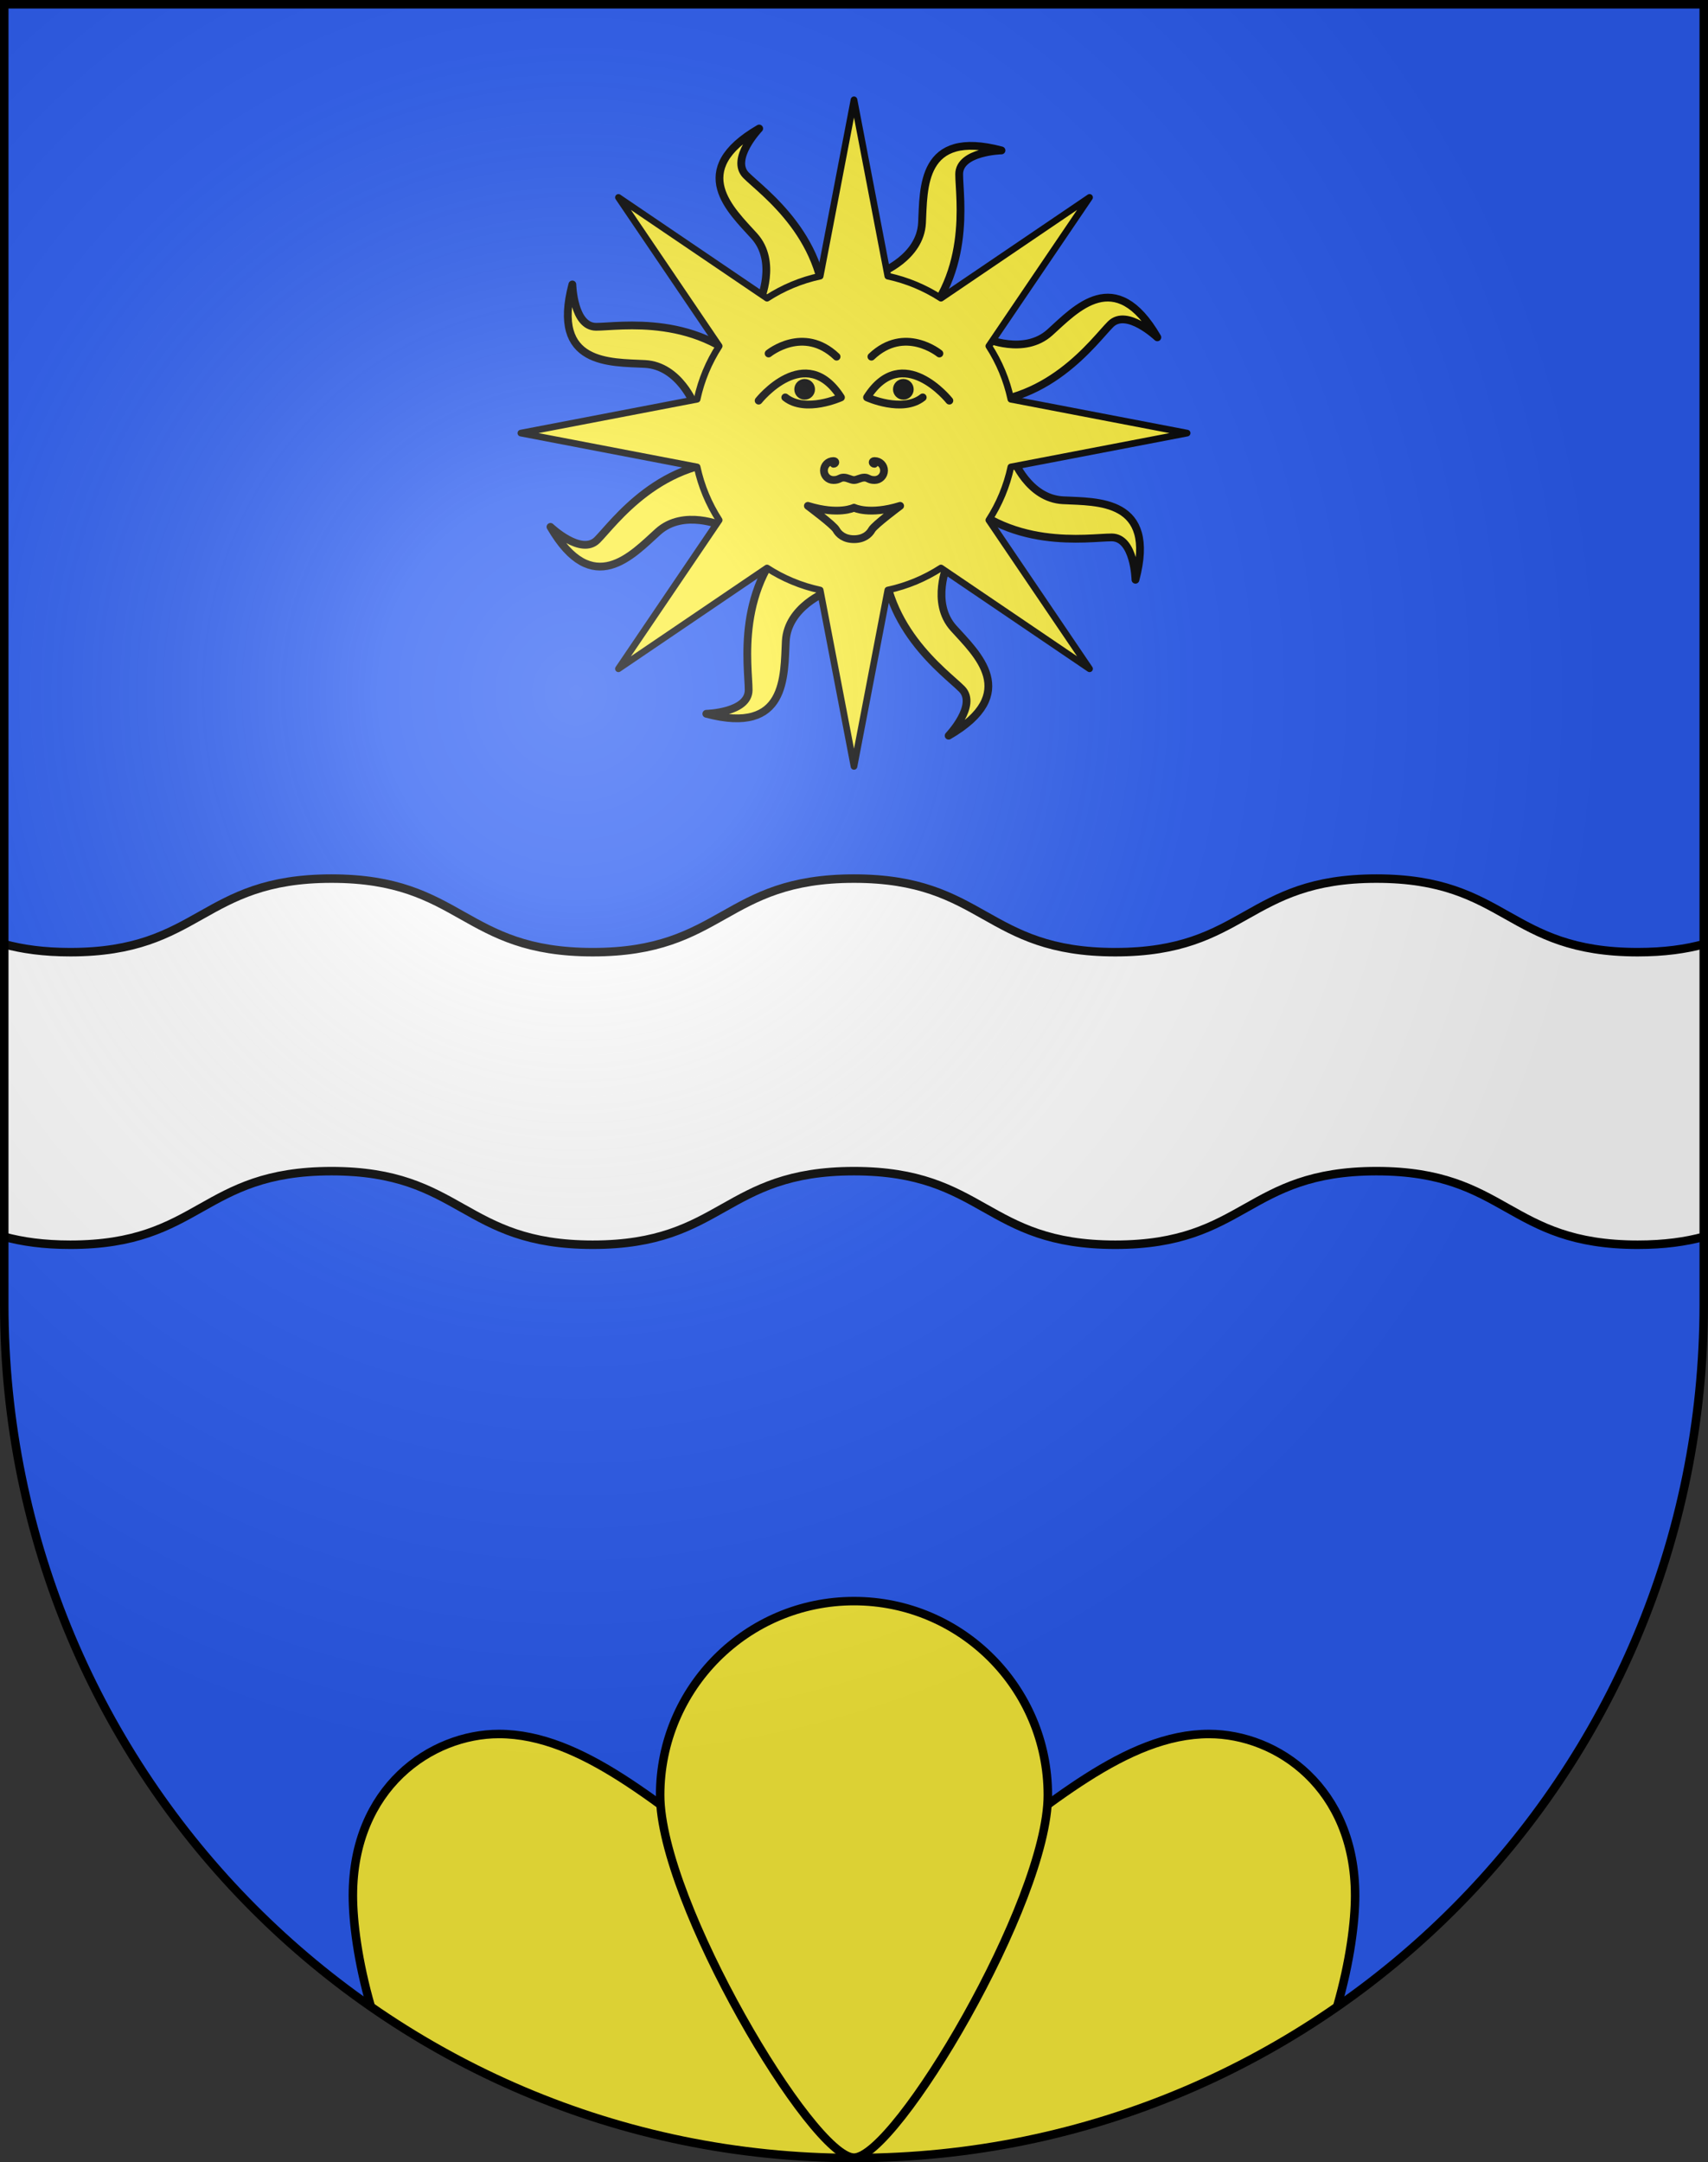 <?xml version="1.0" encoding="UTF-8" standalone="no"?>
<svg
   xmlns:dc="http://purl.org/dc/elements/1.1/"
   xmlns:cc="http://creativecommons.org/ns#"
   xmlns:rdf="http://www.w3.org/1999/02/22-rdf-syntax-ns#"
   xmlns:svg="http://www.w3.org/2000/svg"
   xmlns="http://www.w3.org/2000/svg"
   xmlns:xlink="http://www.w3.org/1999/xlink"
   xmlns:sodipodi="http://sodipodi.sourceforge.net/DTD/sodipodi-0.dtd"
   xmlns:inkscape="http://www.inkscape.org/namespaces/inkscape"
   height="763"
   width="603"
   version="1.0"
   id="svg20"
   sodipodi:version="0.32"
   inkscape:version="0.46"
   sodipodi:docname="Clarmont-coat_of_arms.svg"
   sodipodi:docbase="C:\Documents and Settings\Steve\Bureau\Blason Villages Suisse pour Wikipédia (par Delta-9)"
   inkscape:output_extension="org.inkscape.output.svg.inkscape">
  <rect width="100%" height="100%" fill="#333333" stroke="none"/>
  <defs
     id="defs29"><inkscape:perspective
   sodipodi:type="inkscape:persp3d"
   inkscape:vp_x="0 : 381.5 : 1"
   inkscape:vp_y="0 : 1000 : 0"
   inkscape:vp_z="603 : 381.5 : 1"
   inkscape:persp3d-origin="301.5 : 254.33333 : 1"
   id="perspective28" />
<linearGradient
   id="linearGradient2893">
  <stop
     style="stop-color:#ffffff;stop-opacity:0.314;"
     offset="0"
     id="stop2895" />
  <stop
     id="stop2897"
     offset="0.19"
     style="stop-color:#ffffff;stop-opacity:0.251;" />
  <stop
     style="stop-color:#6b6b6b;stop-opacity:0.125;"
     offset="0.6"
     id="stop2901" />
  <stop
     style="stop-color:#000000;stop-opacity:0.125;"
     offset="1"
     id="stop2899" />
</linearGradient>
<linearGradient
   id="linearGradient2955">
  <stop
     style="stop-color:white;stop-opacity:0;"
     offset="0"
     id="stop2965" />
  <stop
     style="stop-color:black;stop-opacity:0.646;"
     offset="1"
     id="stop2959" />
</linearGradient>
<radialGradient
   inkscape:collect="always"
   xlink:href="#linearGradient2893"
   id="radialGradient3236"
   gradientUnits="userSpaceOnUse"
   gradientTransform="matrix(1.215,1.531577e-24,1.464684e-23,1.267,-839.192,-490.489)"
   cx="858.042"
   cy="579.933"
   fx="858.042"
   fy="579.933"
   r="300" />
<inkscape:perspective
   id="perspective2496"
   inkscape:persp3d-origin="297.63751 : 280.63 : 1"
   inkscape:vp_z="595.27502 : 420.94501 : 1"
   inkscape:vp_y="0 : 1000 : 0"
   inkscape:vp_x="0 : 420.94501 : 1"
   sodipodi:type="inkscape:persp3d" />

	
	
	

	

		
		
		
		
		
		
		
	
		
		
		
	
		
		
		
	</defs>
  <sodipodi:namedview
     inkscape:window-height="968"
     inkscape:window-width="1280"
     inkscape:pageshadow="2"
     inkscape:pageopacity="0.0"
     guidetolerance="10.0"
     gridtolerance="10.0"
     objecttolerance="10.0"
     borderopacity="1.0"
     bordercolor="#666666"
     pagecolor="#ffffff"
     id="base"
     inkscape:zoom="0.94109119"
     inkscape:cx="305.90717"
     inkscape:cy="388.26679"
     inkscape:window-x="1280"
     inkscape:window-y="22"
     inkscape:current-layer="layer2"
     showgrid="false"
     showguides="true"
     inkscape:guide-bbox="true">
    <sodipodi:guide
       orientation="horizontal"
       position="761.5"
       id="guide1885" />
    <sodipodi:guide
       orientation="vertical"
       position="1.5"
       id="guide1887" />
    <sodipodi:guide
       orientation="horizontal"
       position="1.5"
       id="guide1889" />
    <sodipodi:guide
       orientation="vertical"
       position="601.5"
       id="guide1891" />
    <sodipodi:guide
       orientation="vertical"
       position="301.501"
       id="guide1893" />
  </sodipodi:namedview>
  <desc
     id="desc22">Coat of Arms of Canton of Freiburg (Fribourg)</desc>
  <g
     inkscape:groupmode="layer"
     id="layer1"
     inkscape:label="Fond écu"
     style="opacity:1;display:inline"
     sodipodi:insensitive="true">
    <path
       d="M 1.5,1.5 L 1.5,460.369 C 1.5,626.68 135.814,761.5 301.5,761.5 C 467.186,761.5 601.5,626.68 601.5,460.369 L 601.5,1.5 L 1.5,1.5 z"
       id="path2503"
       style="opacity:1;fill:#2b5df2;display:inline" />
  </g>
  <g
     inkscape:groupmode="layer"
     id="layer2"
     inkscape:label="Meubles"
     style="opacity:1;display:inline"
     sodipodi:insensitive="true">
    <path
       style="fill:#fcef3c"
       id="path2598"
       d="M 426.835,611.88 C 397.308,611.88 369.713,637.79 341.925,657.503 C 314.138,677.216 301.498,663.181 301.498,663.181 C 301.498,663.181 288.86,677.216 261.072,657.503 C 233.284,637.79 205.689,611.88 176.163,611.88 C 152.084,611.88 124.582,630.89 124.582,668.909 C 124.582,678.014 126.3,692.04 130.922,708.091 C 179.356,741.757 238.126,761.499 301.498,761.499 C 364.87,761.499 423.642,741.757 472.074,708.093 C 476.696,692.04 478.414,678.017 478.414,668.909 C 478.414,630.89 450.912,611.88 426.835,611.88 z" />
    <path
       style="fill:none;stroke:#000000;stroke-width:3"
       id="path2600"
       d="M 472.074,708.093 C 476.696,692.04 478.414,678.017 478.414,668.909 C 478.414,630.888 450.912,611.88 426.835,611.88 C 397.308,611.88 369.713,637.79 341.925,657.503 C 314.138,677.216 301.498,663.181 301.498,663.181 C 301.498,663.181 288.86,677.216 261.072,657.503 C 233.284,637.79 205.689,611.88 176.163,611.88 C 152.084,611.88 124.582,630.89 124.582,668.909 C 124.582,678.014 126.3,692.04 130.922,708.091" />
    <path
       style="fill:#fcef3c;stroke:#000000;stroke-width:3"
       id="path2602"
       d="M 369.934,633.425 C 369.934,595.63 339.294,564.989 301.498,564.989 C 263.704,564.989 233.063,595.63 233.063,633.425 C 233.063,671.22 286.796,761.374 301.498,761.374 C 316.199,761.374 369.934,671.22 369.934,633.425 z" />
    <path
       style="fill:#ffffff"
       id="path2606"
       d="M 601.499,436.425 L 601.499,333.186 C 595.136,334.915 587.633,336.002 578.198,336.002 C 532.083,336.002 532.083,310.034 485.967,310.034 C 439.851,310.034 439.851,336.002 393.734,336.002 C 347.617,336.002 347.617,310.034 301.5,310.034 C 255.384,310.034 255.384,336.002 209.269,336.002 C 163.153,336.002 163.152,310.034 117.037,310.034 C 70.92,310.034 70.92,336.002 24.803,336.002 C 15.369,336.002 7.866,334.914 1.502,333.186 L 1.502,436.425 C 7.866,438.154 15.369,439.241 24.803,439.241 C 70.92,439.241 70.92,413.272 117.037,413.272 C 163.152,413.272 163.152,439.241 209.269,439.241 C 255.386,439.241 255.386,413.272 301.5,413.272 C 347.617,413.272 347.617,439.241 393.734,439.241 C 439.851,439.241 439.851,413.272 485.967,413.272 C 532.083,413.272 532.083,439.241 578.198,439.241 C 587.633,439.242 595.136,438.154 601.499,436.425 z" />
    <path
       style="fill:none;stroke:#000000;stroke-width:3"
       id="path2608"
       d="M 601.499,333.186 C 595.136,334.915 587.633,336.002 578.198,336.002 C 532.083,336.002 532.083,310.034 485.967,310.034 C 439.851,310.034 439.851,336.002 393.734,336.002 C 347.617,336.002 347.617,310.034 301.5,310.034 C 255.384,310.034 255.384,336.002 209.269,336.002 C 163.153,336.002 163.152,310.034 117.037,310.034 C 70.92,310.034 70.92,336.002 24.803,336.002 C 15.369,336.002 7.866,334.914 1.502,333.186" />
    <path
       style="fill:none;stroke:#000000;stroke-width:3"
       id="path2610"
       d="M 1.5,436.425 C 7.864,438.154 15.367,439.241 24.801,439.241 C 70.918,439.241 70.918,413.272 117.035,413.272 C 163.15,413.272 163.15,439.241 209.267,439.241 C 255.384,439.241 255.384,413.272 301.498,413.272 C 347.615,413.272 347.615,439.241 393.732,439.241 C 439.849,439.241 439.849,413.272 485.965,413.272 C 532.08,413.272 532.08,439.241 578.196,439.241 C 587.631,439.241 595.134,438.153 601.496,436.425" />
    <path
       style="fill:#fcef3c;stroke:#000000;stroke-width:2.75;stroke-linecap:round;stroke-linejoin:round"
       id="path2191"
       d="M 270.598,167.518 L 263.284,162.817 C 233.348,160.805 216.518,184.924 210.826,190.566 C 205.134,196.205 194.339,185.922 194.339,185.922 C 209.187,211.525 223.236,195.801 232.299,187.641 C 241.364,179.479 255.077,185.597 255.077,185.597 L 270.598,167.518 z M 227.693,128.434 C 239.875,129.07 245.244,143.093 245.244,143.093 L 269.004,141.285 L 267.157,132.79 C 247.413,110.199 218.457,115.355 210.442,115.317 C 202.427,115.278 202.067,100.375 202.067,100.375 C 194.462,128.98 215.516,127.794 227.693,128.434 z M 268.347,106.087 L 286.43,121.61 L 291.131,114.297 C 293.141,84.36 269.024,67.532 263.38,61.838 C 257.743,56.144 268.026,45.351 268.026,45.351 C 242.42,60.198 258.145,74.248 266.303,83.312 C 274.467,92.376 268.347,106.087 268.347,106.087 z M 321.154,118.171 C 343.743,98.422 338.591,69.471 338.629,61.453 C 338.667,53.44 353.573,53.08 353.573,53.08 C 324.967,45.471 326.152,66.526 325.511,78.704 C 324.875,90.886 310.854,96.255 310.854,96.255 L 312.662,120.018 L 321.154,118.171 z M 332.335,137.442 L 339.65,142.141 C 369.586,144.151 386.415,120.034 392.109,114.393 C 397.8,108.754 408.595,119.039 408.595,119.039 C 393.748,93.431 379.699,109.159 370.634,117.315 C 361.57,125.479 347.859,119.359 347.859,119.359 L 332.335,137.442 z M 375.239,176.525 C 363.059,175.886 357.691,161.864 357.691,161.864 L 333.928,163.672 L 335.777,172.166 C 355.523,194.754 384.475,189.601 392.492,189.639 C 400.505,189.677 400.868,204.583 400.868,204.583 C 408.472,175.977 387.417,177.163 375.239,176.525 z M 334.586,198.872 L 316.505,183.349 L 311.804,190.66 C 309.796,220.598 333.912,237.426 339.554,243.121 C 345.194,248.812 334.908,259.611 334.908,259.611 C 360.516,244.76 344.79,230.711 336.63,221.65 C 328.468,212.582 334.586,198.872 334.586,198.872 z M 281.78,186.788 C 259.192,206.533 264.344,235.485 264.306,243.503 C 264.269,251.516 249.36,251.877 249.36,251.877 C 277.966,259.483 276.781,238.432 277.419,226.255 C 278.061,214.072 292.08,208.705 292.08,208.705 L 290.272,184.942 L 281.78,186.788 z" />
    <path
       style="fill:#fcef3c;stroke:#000000;stroke-width:2.352;stroke-linecap:round;stroke-linejoin:round"
       d="M 384.662,235.995 L 349.098,183.539 C 352.748,177.893 355.423,171.562 356.88,164.774 L 419.109,152.831 L 356.88,140.888 C 355.423,134.1 352.748,127.769 349.098,122.123 L 384.662,69.666 L 332.205,105.231 C 326.559,101.581 320.227,98.905 313.44,97.449 L 301.499,35.221 L 289.556,97.449 C 282.769,98.906 276.438,101.582 270.792,105.232 L 218.334,69.668 L 253.9,122.123 C 250.251,127.769 247.575,134.1 246.117,140.887 L 183.888,152.83 L 246.118,164.773 C 247.575,171.561 250.25,177.892 253.9,183.538 L 218.333,235.995 L 270.791,200.429 C 276.437,204.079 282.768,206.755 289.555,208.212 L 301.498,270.442 L 313.439,208.212 C 320.226,206.755 326.559,204.08 332.204,200.43 L 384.662,235.995 z"
       id="path2484" />
    <path
       style="fill:none;stroke:#000000;stroke-width:2.75;stroke-linecap:round;stroke-linejoin:round"
       id="path2195"
       d="M 301.499,179.152 C 301.499,179.152 296.145,181.877 285.215,178.507 C 285.215,178.507 294.267,185.239 295.205,186.922 C 296.144,188.607 298.113,190.26 301.499,190.26 C 304.888,190.26 306.855,188.607 307.795,186.922 C 308.733,185.239 317.785,178.507 317.785,178.507 C 306.856,181.873 301.499,179.152 301.499,179.152 z" />
    <path
       style="fill:none;stroke:#000000;stroke-width:2.75;stroke-linecap:round;stroke-linejoin:round"
       id="path2197"
       d="M 308.704,163.657 C 308.008,163.657 307.762,162.693 308.763,162.693 C 310.614,162.693 312.112,164.194 312.112,166.045 C 312.112,167.894 310.614,169.392 308.763,169.392 C 306.669,169.392 306.569,168.523 305.177,168.523 C 303.788,168.523 302.636,169.392 301.499,169.392 C 300.363,169.392 299.212,168.523 297.822,168.523 C 296.435,168.523 296.331,169.392 294.235,169.392 C 292.387,169.392 290.886,167.893 290.886,166.045 C 290.886,164.195 292.387,162.693 294.235,162.693 C 295.238,162.693 294.993,163.657 294.296,163.657" />
    <path
       style="fill:none;stroke:#000000;stroke-width:2.75;stroke-linecap:round;stroke-linejoin:round"
       id="path2199"
       d="M 277.237,140.235 C 284.362,145.931 296.895,140.235 296.895,140.235 C 284.359,120.575 267.832,141.376 267.832,141.376 M 335.164,141.375 C 335.164,141.375 318.64,120.574 306.102,140.232 C 306.102,140.232 318.635,145.93 325.759,140.232" />
    <path
       style="stroke:#000000;stroke-width:2.75;stroke-linecap:round;stroke-linejoin:round"
       id="path2201"
       d="M 284.076,135.106 C 282.819,135.106 281.799,136.126 281.799,137.386 C 281.799,138.643 282.819,139.666 284.076,139.666 C 285.336,139.666 286.353,138.644 286.353,137.386 C 286.353,136.126 285.336,135.106 284.076,135.106 z M 318.922,135.106 C 317.663,135.106 316.645,136.126 316.645,137.386 C 316.645,138.643 317.664,139.666 318.922,139.666 C 320.182,139.666 321.197,138.644 321.197,137.386 C 321.197,136.126 320.183,135.106 318.922,135.106 z" />
    <path
       style="fill:none;stroke:#000000;stroke-width:2.75;stroke-linecap:round;stroke-linejoin:round"
       id="path2203"
       d="M 295.35,125.857 C 283.63,114.696 271.351,124.742 271.351,124.742 M 331.65,124.742 C 331.65,124.742 319.372,114.696 307.65,125.857" />
  </g>
  <g
     inkscape:groupmode="layer"
     id="layer3"
     inkscape:label="Reflet final"
     style="display:inline"
     sodipodi:insensitive="true">
    <path
       style="fill:url(#radialGradient3236);fill-opacity:1"
       d="M 1.5,1.5 L 1.5,460.368 C 1.5,626.679 135.815,761.5 301.5,761.5 C 467.185,761.5 601.5,626.679 601.5,460.368 L 601.5,1.5 L 1.5,1.5 z "
       id="path2346" />
  </g>
  <g
     inkscape:groupmode="layer"
     id="layer4"
     inkscape:label="Contour final"
     style="display:inline"
     sodipodi:insensitive="true">
    <path
       style="fill:none;fill-opacity:1;stroke:#000000;stroke-width:3;stroke-miterlimit:4;stroke-dasharray:none;stroke-opacity:1"
       d="M 1.5,1.5 L 1.5,460.368 C 1.5,626.679 135.815,761.5 301.5,761.5 C 467.185,761.5 601.5,626.679 601.5,460.368 L 601.5,1.5 L 1.5,1.5 z "
       id="path3239" />
  </g>
</svg>
